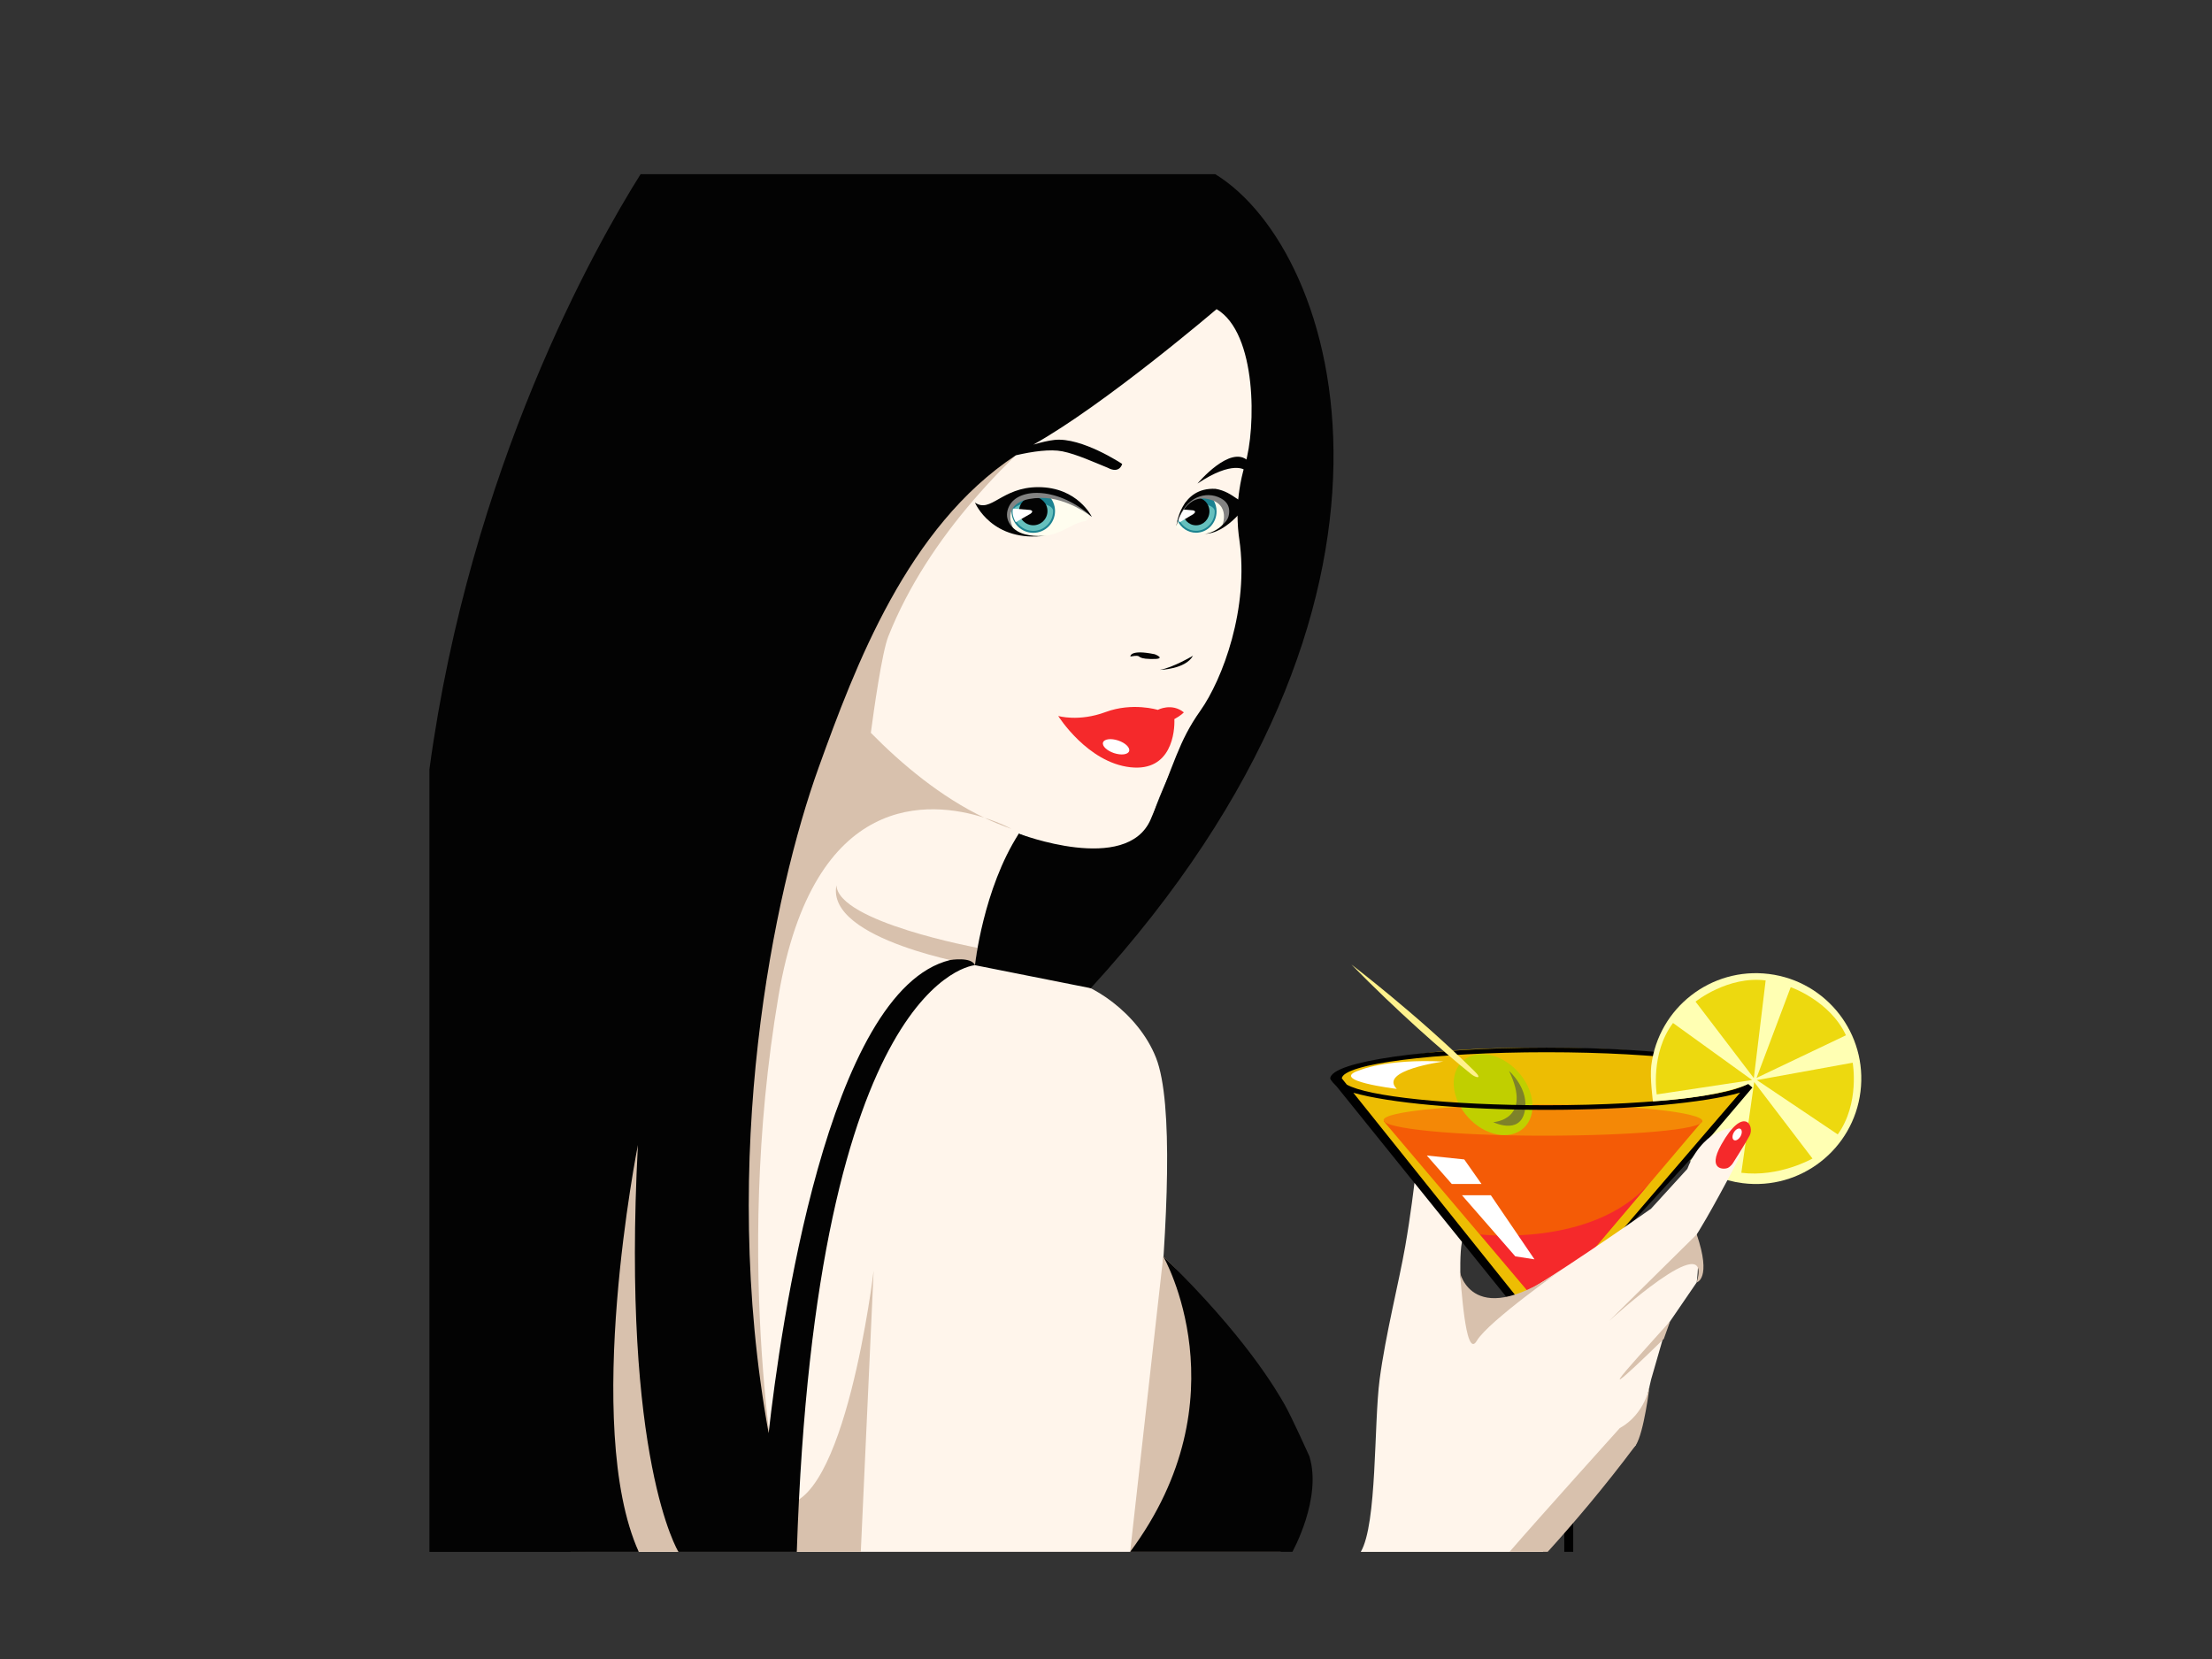 <?xml version="1.0" encoding="utf-8"?>
<!-- Generator: Adobe Illustrator 17.0.0, SVG Export Plug-In . SVG Version: 6.00 Build 0)  -->
<!DOCTYPE svg PUBLIC "-//W3C//DTD SVG 1.1//EN" "http://www.w3.org/Graphics/SVG/1.1/DTD/svg11.dtd">
<svg version="1.1" id="Layer_1" xmlns="http://www.w3.org/2000/svg" xmlns:xlink="http://www.w3.org/1999/xlink" x="0px" y="0px"
	 width="800px" height="600px" viewBox="0 0 800 600" enable-background="new 0 0 800 600" xml:space="preserve">
<rect x="0" y="0" width="800" height="600" fill="#333333" stroke="none"/>
<g>
	<path fill="#EDBD03" d="M551.089,496.387v-20.711l-67.48-85.591c0,0,4.404-6.11,35.336-9.583
		c30.932-3.473,111.721-1.593,115.355,9.42l-4.525,5.894l-67.491,77.35l-2.315,23.222H551.089z"/>
	<g>
		<g>
			<g>
				<polygon fill="#F45B06" points="615.705,405.441 500.391,405.441 558.048,473.459 				"/>
				<path fill="#F48806" d="M615.705,405.441c0,3.118-25.814,5.3-57.657,5.3c-31.843,0-57.657-2.526-57.657-5.644
					c0-3.117,25.814-5.643,57.657-5.643C589.891,399.453,615.705,402.324,615.705,405.441z"/>
			</g>
			<g>
				
					<ellipse transform="matrix(0.74 -0.672 0.672 0.74 -125.639 466.171)" fill="#C0CF00" cx="540.25" cy="395.621" rx="12.231" ry="16.385"/>
				<path fill="#7E8229" d="M545.765,387.324c0,0,7.551,6.568,5.618,14.874c-1.935,8.308-11.338,3.639-11.338,3.639
					S554.407,405.141,545.765,387.324z"/>
			</g>
			<path d="M637.577,390.141c0-6.214-35.033-11.252-78.249-11.252c-42.957,0-77.824,4.978-78.239,11.141h-0.01l0.009,0.011
				c-0.002,0.034,0.183,0.819,2.252,2.793l65.855,81.681v17.425h3.697v-17.425l-63.446-79.307
				c12.89,3.669,39.341,6.186,69.882,6.186c30.651,0,57.181-2.535,70.02-6.226l-59.559,69.315l65.476-71.284
				C635.264,393.199,637.577,391.201,637.577,390.141z M559.328,399.727c-35.265,0-64.77-3.19-72.236-7.462l-1.788-2.235h-0.029
				c0.461-5.242,33.435-9.474,74.053-9.474c40.905,0,74.064,4.292,74.064,9.585C633.392,395.436,600.233,399.727,559.328,399.727z"
				/>
			<g>
				<path fill="#FFFFB3" d="M597.808,398.334c0,0-1.155-8.522-0.597-12.98c2.613-20.891,21.664-35.712,42.561-33.098
					c20.891,2.613,35.711,21.67,33.098,42.561c-2.613,20.891-21.67,35.71-42.561,33.097c-7.245-0.906-13.76-3.789-19.071-8.041
					l22.541-26.548l-1.499-1.28C632.28,392.046,623.295,396.621,597.808,398.334z"/>
				<path fill="#EDD90F" d="M599.184,395.815c0,0-2.396-14.797,5.886-25.839l28.594,20.629L599.184,395.815z"/>
				<path fill="#EDD90F" d="M670.049,384.341c0,0,2.658,14.749-5.403,25.935l-29.252-19.655L670.049,384.341z"/>
				<path fill="#EDD90F" d="M647.635,357.022c0,0,14.173,4.886,19.978,17.405l-32.332,15.409L647.635,357.022z"/>
				<path fill="#EDD90F" d="M655.508,418.996c0,0-12.051,6.89-25.733,5.155l4.648-32.821L655.508,418.996z"/>
				<path fill="#EDD90F" d="M613.214,362.256c0,0,11.678-9.406,25.36-7.673l-4.275,35.338L613.214,362.256z"/>
			</g>
			<path fill="#F5292B" d="M535.296,446.44c0,0,40.253,4.889,61.05-18.227l-38.298,45.246L535.296,446.44z"/>
			<g>
				<polygon fill="#FFFFFF" points="535.816,428.213 529.566,419.324 516.03,417.911 525.069,428.213 				"/>
				<polygon fill="#FFFFFF" points="539.18,432.267 528.732,432.267 548.031,454.383 554.966,455.452 				"/>
			</g>
			<path fill="#FFF28D" d="M488.737,348.824c0,0,23.488,17.842,44.535,38.586c3.108,3.064,0.411,2.346-1.16,1.085
				C521.727,380.158,505.256,365.663,488.737,348.824z"/>
			<polygon points="568.978,505.601 568.978,561.248 565.741,561.248 565.741,546.079 			"/>
		</g>
	</g>
</g>
<g>
	<path fill="#FFF5EB" d="M451.533,119.644c0,0,8.077,12.789-2.693,56.538c0,0-3.178,8.859,0.61,21.281
		c0,0,5.391,22.605-12.566,55.809c0,0-18.381,32.885-20.062,42.765c-1.681,9.88-22.703,16.607-48.351,5.466
		c0,0-12.126,24.935-12.126,45.127c0,0,17.82,6.292,28.418,7.478c9.459,1.059,26.878,12.028,33.346,28.494
		c12.712,32.357-8.916,178.646-8.916,178.646H211.701c0,0-21.376-122.707,45.431-291.221
		C257.132,270.027,398.763,37.343,451.533,119.644z"/>
	<path fill="#030303" d="M433.082,174.888c0,0,11.935-14.302,18.321-8.196c0,0,0.34,1.877-1.126,3.34
		C450.277,170.033,445.901,166.307,433.082,174.888z"/>
	<path fill="#030303" d="M408.817,237.445c0,0-0.315-2.718,8.804-0.832c0,0,4.874,1.886-1.415,1.729
		C409.917,238.185,413.848,236.548,408.817,237.445z"/>
	<path fill="#030303" d="M419.422,242.272c0,0,9.362-0.185,12.034-5.123C431.456,237.149,424.21,241.486,419.422,242.272z"/>
	<path fill="#F5292B" d="M428.154,257.643c-4.402-3.584-9.433-0.906-9.433-0.906s-9.119-2.831-18.866,0.786
		c-9.747,3.616-17.137,1.415-17.137,1.415s10.53,16.822,26.096,18.551c14.959,1.661,16.115-13.003,15.91-17.416
		C427.113,258.793,428.154,257.643,428.154,257.643z"/>
	
		<ellipse transform="matrix(0.949 0.316 -0.316 0.949 106.012 -113.687)" fill="#FFFFFF" cx="403.543" cy="270.027" rx="4.973" ry="2.399"/>
	<path fill="#FFFDEF" d="M393.027,184.829c0,0-6.635-6.852-14.4-7.153c-7.765-0.3-20.634,2.661-14.328,12.699
		c0,0,3.801,4.944,14.295,3.297c6.17-0.968,9.124-4.498,13.929-5.21C392.522,188.461,395.268,187.318,393.027,184.829z"/>
	<g>
		<circle fill="#1C8391" cx="373.693" cy="184.829" r="7.875"/>
		<path fill="#65C0BD" d="M380.866,184.829c0,3.961-3.212,7.173-7.174,7.173c-3.962,0-7.174-3.212-7.174-7.173
			C366.519,180.868,380.866,180.868,380.866,184.829z"/>
		<circle fill="#030303" cx="373.693" cy="184.829" r="5.138"/>
		<path fill="#FFFFFF" d="M366.334,183.921l6.076,0.497c0,0,1.816,0.207,0.328,1.36l-5.36,3.078
			C367.378,188.856,365.756,186.508,366.334,183.921z"/>
	</g>
	<path fill="#838382" d="M394.859,186.93c0,0-8.707-6.987-18.357-6.858c-12.957,0.173-12.108,7.708-9.588,11.93
		c0,0-7.947-4.069-2.489-11.204C369.143,174.631,388.968,176.979,394.859,186.93z"/>
	<path fill="#030303" d="M394.859,186.93c0,0-5.05-10.749-19.378-10.748c-13.262,0-17.138,9.576-22.876,5.577
		c0,0,6.115,14.724,25.933,11.933c0,0-5.325,0.749-9.407-0.989c-3.56-1.515-6.411-5.302-4.108-9.75
		C368.555,176.129,383.103,176.182,394.859,186.93z"/>
	<path fill="#FFFDEF" d="M425.367,190.838c0,0,6.579,2.524,10.68,2.119c4.101-0.405,7.624-1.413,8.457-8.875
		c0,0-2.655-8.583-10.508-5.592C426.144,181.482,425.367,190.838,425.367,190.838z"/>
	<g>
		<path fill="#1C8391" d="M439.99,184.957c0,4.258-3.324,7.711-7.424,7.711c-2.939,0-5.48-1.773-6.682-4.347
			c-0.475-1.017,9.301-10.699,10.392-10.043C438.495,179.611,439.99,182.103,439.99,184.957z"/>
		<path fill="#65C0BD" d="M439.329,184.957c0,3.879-3.029,7.024-6.763,7.024c-2.604,0-4.865-1.529-5.994-3.77
			c-0.491-0.973,1.254-5.673,3.735-6.013C434.241,181.658,439.329,182.579,439.329,184.957z"/>
		<ellipse fill="#030303" cx="432.565" cy="184.957" rx="4.845" ry="5.032"/>
		<path fill="#FFFFFF" d="M427.631,184.239l3.725,0.317c0,0,1.712,0.203,0.309,1.332l-5.053,3.013c0,0-0.291-0.436-0.573-1.138
			L427.631,184.239z"/>
	</g>
	<path fill="#838382" d="M441.899,190.524c0,0,3.784-8.441-5.426-10.113c-8.221-1.492-10.953,9.556-10.953,9.556
		s2.43-12.831,14.026-12.312c0,0,8.342,2.023,4.963,10.308C444.185,188.759,442.75,189.86,441.899,190.524z"/>
	<g>
		<path fill="#030303" d="M451.841,181.249c-2.869,2.178-5.413-3.353-12.229-4.453c-12.789-0.681-14.173,13.493-14.173,13.493
			c2.266-9.771,9.491-12.648,14.947-10.599c3.177,1.193,4.802,3.53,3.955,6.952c-0.407,1.644-1.831,2.819-2.116,3.124
			c-1.946,2.073-5.09,3.338-6.806,3.308C444.172,193.189,451.841,181.249,451.841,181.249z"/>
	</g>
	<path fill="#D8C1AD" d="M420.709,454.383c0,0,39.32,37.552,42.934,68.067c0,0,2.236,14.112-0.461,38.798h-54.451L420.709,454.383z"
		/>
	<path fill="#FFF5EB" d="M591.634,522.612c0,0-9.904,11.17-21.725,20.485c-10.953,8.63-11.86,18.151-11.86,18.151h-65.901
		c5.952-10.197,4.695-46.253,6.811-62.334s7.005-35.292,9.245-48.078c1.996-11.386,3.349-23.011,3.349-23.011l17.18,21.308
		c-0.805,3.903-0.57,12.152-0.57,12.152c1.269,13.099,11.421,10.968,19.461,8.006c8.041-2.962,49.512-32.162,49.512-32.162
		l13.119-14.389c3.386-8.887,9.31-12.272,9.31-12.272c12.696-7.194,12.092,3.211,8.755,9.598
		c-10.292,19.7-14.679,26.372-14.679,26.372c1.27,7.618,0,17.35,0,17.35l-11.003,16.081l-5.477,18.987L591.634,522.612"/>
	<path fill="#D8C1AD" d="M613.639,446.44l-31.781,31.398c0,0,37.936-34.824,31.781-14.048
		C613.639,463.791,619.141,462.521,613.639,446.44z"/>
	<path fill="#D8C1AD" d="M604.027,477.839c0,0-13.029,14.444-15.778,17.69c-9.947,11.741,13.5-11.334,13.5-11.334L604.027,477.839z"
		/>
	<path fill="#D8C1AD" d="M566.486,458.035c0,0-28.173,19.72-32.405,26.914c-4.231,7.194-5.66-22.271-6.154-25.064
		C527.927,459.886,532.404,482.705,566.486,458.035z"/>
	<path fill="#F5292B" d="M626.757,420.626c0,0-0.663,1.145-1.868,1.772c-1.034,0.537-7.754,1.155-2.325-8.495
		c7.976-14.176,12.114-6.854,10.204-3.193C631.395,413.344,626.757,420.626,626.757,420.626z"/>
	
		<ellipse transform="matrix(-0.869 -0.495 0.495 -0.869 971.071 1077.888)" fill="#FFFFFF" cx="628.246" cy="410.375" rx="1.396" ry="2.342"/>
	<path fill="#D8C1AD" d="M352.605,349.074c0,0-54.028-9.024-50.094-28.927c0.551,13.309,51.045,22.651,51.045,22.651
		L352.605,349.074z"/>
</g>
<path fill="#030303" d="M420.709,454.383c0,0,29.413,51.15-11.977,106.865h58.674c0,0,10.837-19.361,6.145-34.588
	c0,0-6.525-14.504-9.038-18.844C462.001,503.476,450.673,483.418,420.709,454.383z"/>
<g>
	<path fill="#D8C1AD" d="M314.953,265.029c1.096-8.247,4.025-29.105,6.33-34.9c29.013-72.932,118.707-118.322,118.707-118.322
		C357.206,138.809,288.172,232.28,288.172,232.28c-19.444,21.937-44.003,102.384-44.003,102.384
		c-43.375,141.591-37.771,226.584-37.771,226.584h104.921l4.644-101.694c0,0-10.383,87.553-33.815,84.491
		c0,0-17.505-84.245-0.585-183.884c12.69-74.733,55.049-70.593,74.427-64.426C340.242,288.215,326.155,276.421,314.953,265.029z"/>
	<path fill="#D8C1AD" d="M355.988,295.735c3.212,1.534,6.491,2.892,9.83,4.031C365.818,299.766,362.013,297.653,355.988,295.735z"/>
</g>
<path fill="#FFFFFF" d="M491.705,387.083c0,0,9.416-4.188,30.285-3.16c0,0-23.555,3.16-16.824,9.891
	C505.166,393.814,480.042,390.81,491.705,387.083z"/>
<path fill="#D8C1AD" d="M559.741,561.248c9.171-10.113,20.575-23.466,31.892-38.636c2.906-4.367,4.984-21.422,4.984-21.422
	s-1.481,10.111-10.828,15.326c0,0-30.03,33.348-39.849,44.731H559.741z"/>
<path fill="#030303" d="M439.528,63H231.672c-16.263,25.87-61.565,105.884-76.366,215.223v283.026h75.704
	c-20.532-45.618-0.302-147.154-0.302-147.154c-5.983,113.83,14.662,147.154,14.662,147.154h42.802
	c6.851-208.316,64.434-212.174,64.434-212.174c-1.298-3.173-8.986-1.862-8.986-1.862c-44.361,10.823-61.446,133.757-65.635,171.118
	c-18.137-100.134,1.862-195.715,18.079-240.711c13.222-36.685,32.113-87.122,71.331-112.958c5.985-1.382,12.416-2.314,16.847-1.427
	c5.151,1.031,11.655,4.039,16.369,5.933c4.364,2.34,5.243-1.377,5.243-1.377s-14.62-9.747-24.473-8.688
	c-2.168,0.233-4.824,0.862-7.647,1.699c25.908-14.49,66.257-48.995,66.257-48.995c14.695,8.637,14.275,43.162,10.31,56.157
	c-3.965,12.995-2.57,23.819-2.092,27.092c3.634,24.889-6.057,50.659-14.097,62.002c-8.039,11.343-9.251,19.147-17.95,39.281
	s-47.689,5.163-47.689,5.163c-12.883,19.96-15.866,47.571-15.866,47.571l41.88,8.32C523.059,217.041,484.974,90.938,439.528,63z"/>
</svg>
